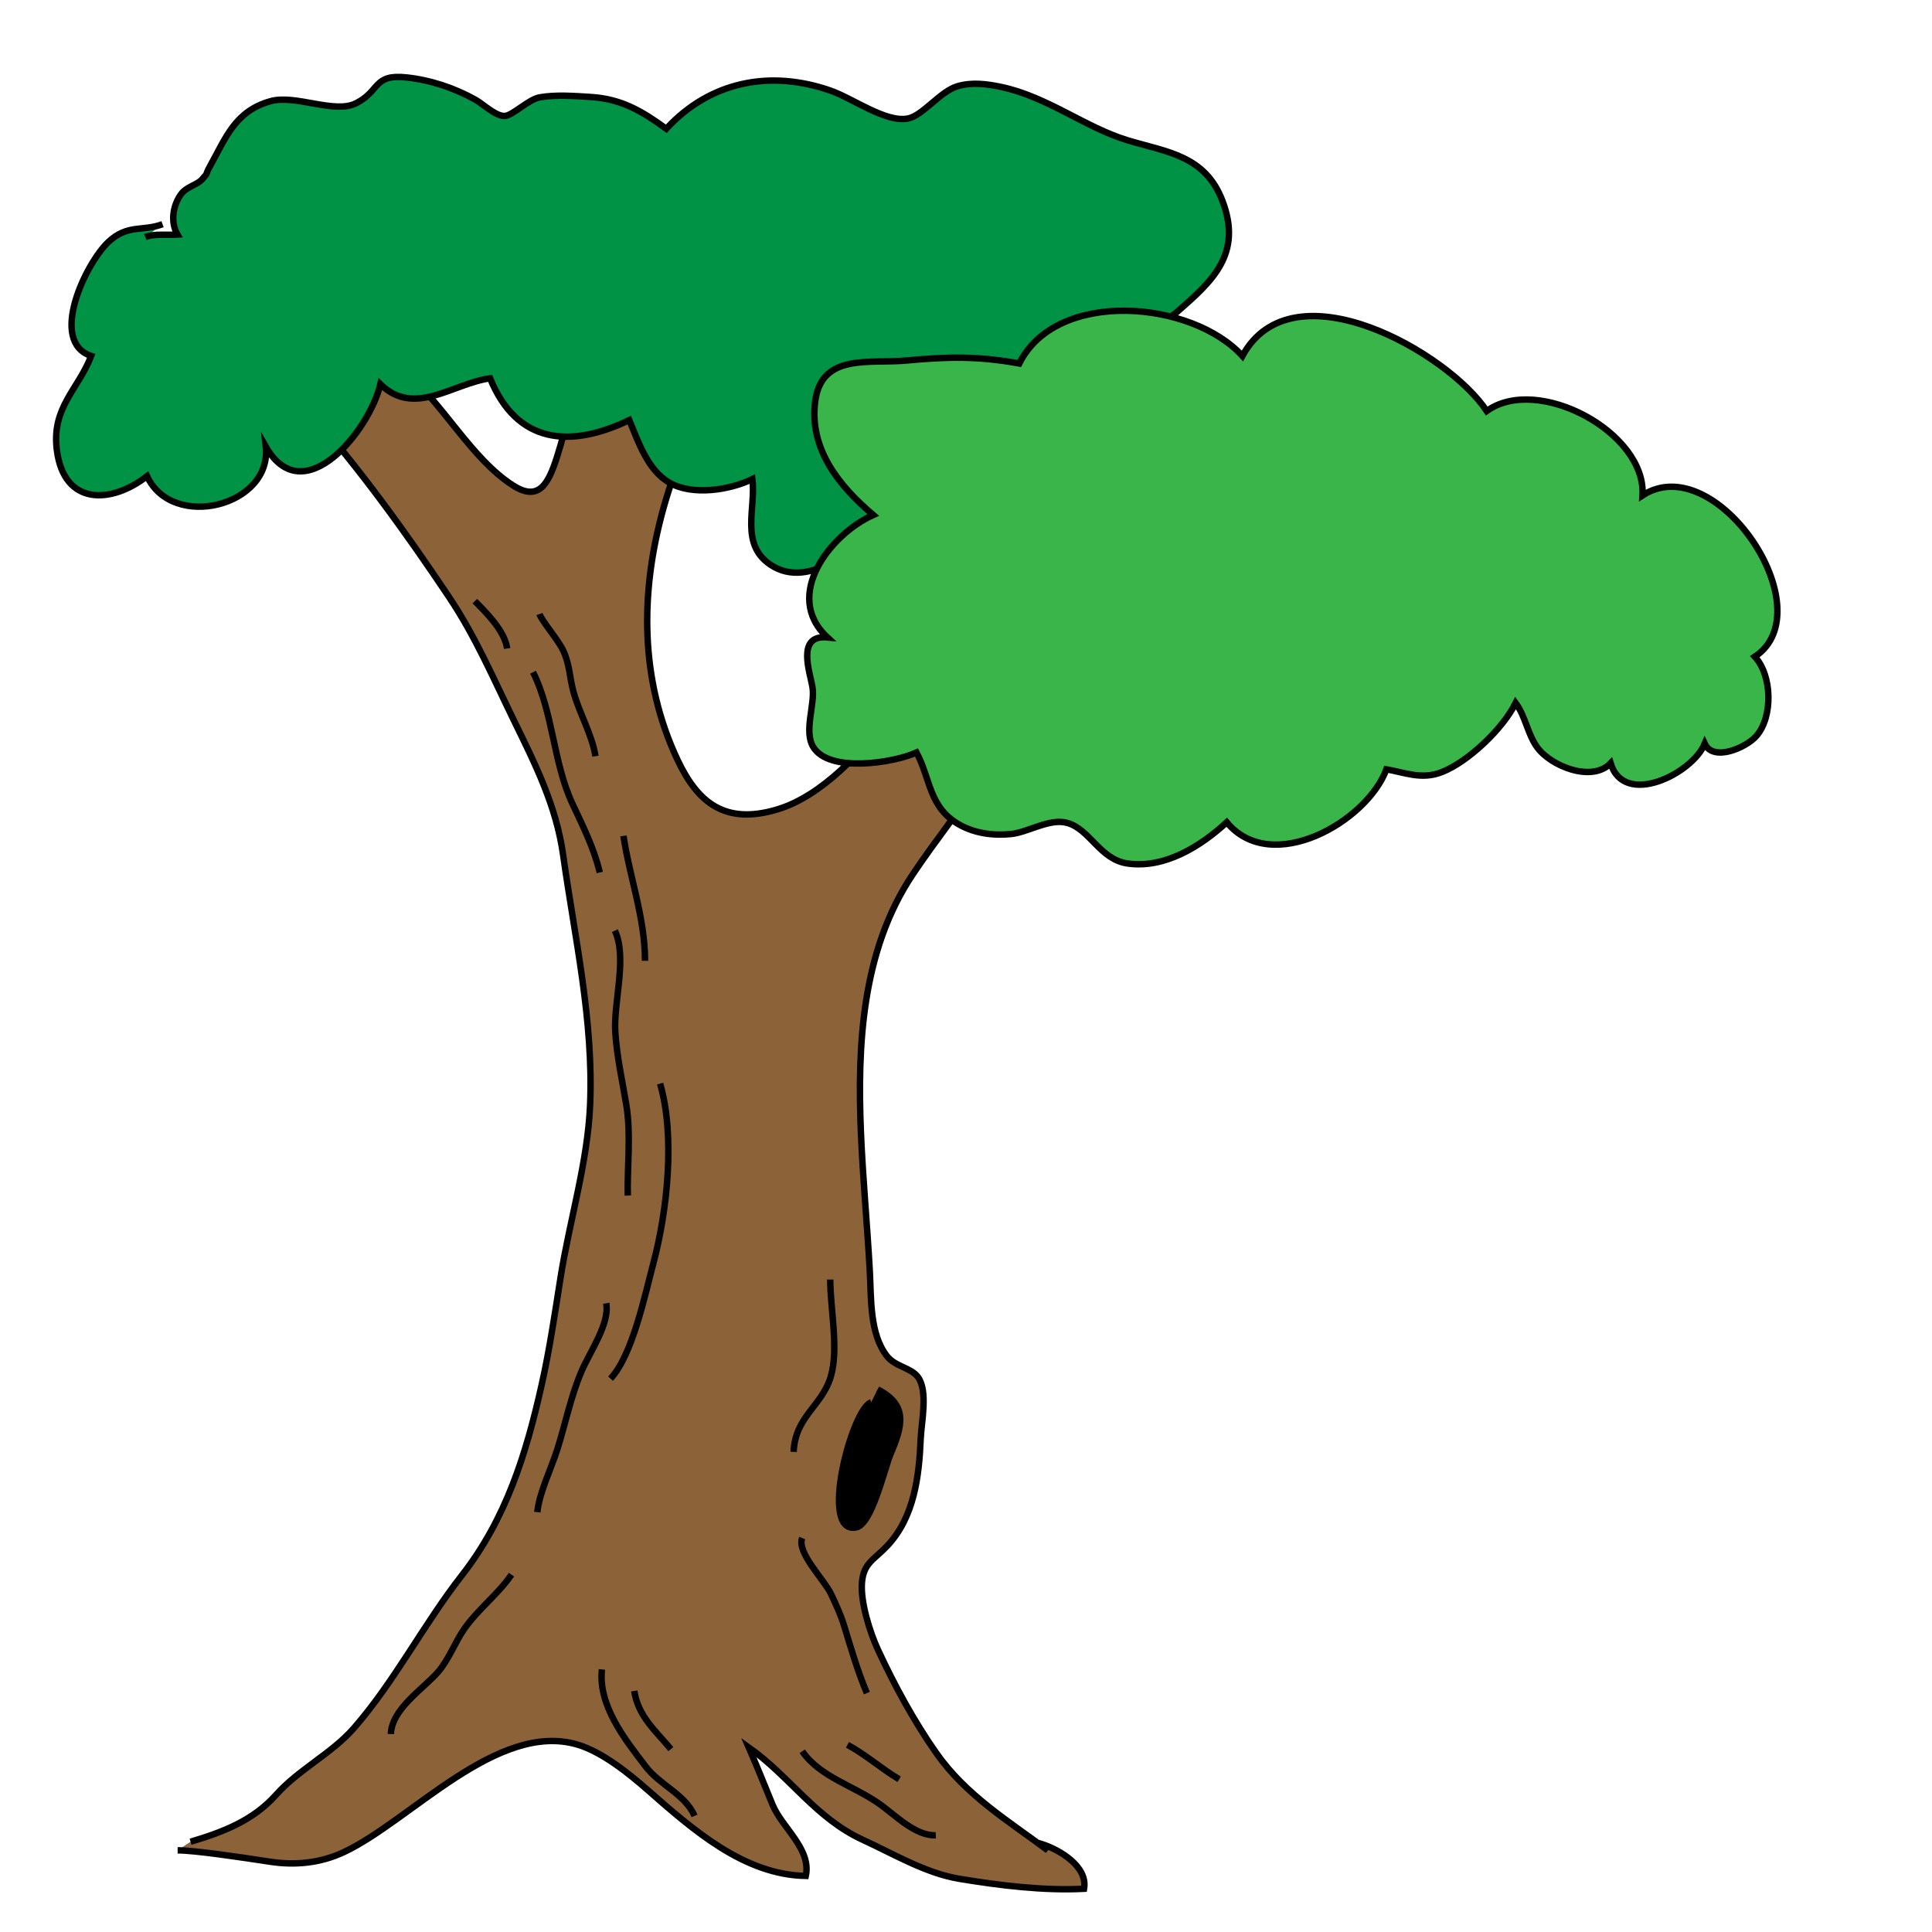 <?xml version="1.0" encoding="utf-8"?>
<!-- Generator: Adobe Illustrator 16.0.0, SVG Export Plug-In . SVG Version: 6.00 Build 0)  -->
<!DOCTYPE svg PUBLIC "-//W3C//DTD SVG 1.1 Basic//EN" "http://www.w3.org/Graphics/SVG/1.1/DTD/svg11-basic.dtd">
<svg version="1.1" baseProfile="basic" id="Layer_1"
	 xmlns="http://www.w3.org/2000/svg" xmlns:xlink="http://www.w3.org/1999/xlink" x="0px" y="0px" width="300px" height="300px"
	 viewBox="0 0 300 300" xml:space="preserve">
<path fill="#8C6239" stroke="#000000" stroke-miterlimit="10" d="M27.582,287.321c2.682,0,9.872,1.083,14.322,1.763
	c3.959,0.604,7.848,0.221,11.506-1.496c10.314-4.843,23.819-20.403,36.296-16.677c3.807,1.137,7.931,4.461,10.861,7.037
	c7.092,6.235,14.992,13.179,24.558,13.344c0.903-4.184-3.713-7.513-5.168-11.068c-1.174-2.868-2.392-5.905-3.694-8.895
	c6.384,4.518,10.365,10.979,17.709,14.354c4.806,2.208,9.754,5.19,15.007,6.059c6.229,1.029,12.996,1.871,19.355,1.548
	c0.61-3.509-3.895-6.11-6.639-6.973l1.004,1.004c-6.15-4.596-12.698-8.536-17.317-15.118c-3.479-4.959-6.492-10.518-9.039-16.002
	c-1.258-2.71-2.764-7.477-2.495-10.516c0.267-3.029,1.93-3.524,3.907-5.626c4.218-4.483,4.963-10.779,5.211-16.679
	c0.106-2.519,1.175-7.352-0.417-9.537c-1.081-1.484-3.522-1.606-4.815-3.257c-2.717-3.466-2.438-8.941-2.665-13.092
	c-0.391-7.18-1.078-14.341-1.382-21.525c-0.579-13.714,0.144-28.357,8.006-40.137c3.668-5.495,7.836-10.606,11.462-16.204
	c3.694-5.704,7.267-11.487,10.59-17.409c1.314-2.342,5.042-6.337,4.973-8.878L148.5,91c0,0.111,0,0.223,0,0.334
	c-1,7.641-5.713,13.838-10.217,19.666c-4.337,5.611-10.609,12.621-17.652,14.707c-8.041,2.382-12.275-1.047-15.412-7.691
	c-11.794-24.979,0.296-54.213,16.601-74.173L98.485,42.17c0.168,1.762-1.104,2.575-2,3.984c-2.053,3.229-3.711,6.519-5.331,9.964
	c-2.343,4.985-2.995,9.639-4.669,14.855c-1.334,4.157-2.807,6.982-6.837,4.395c-6.516-4.184-10.871-12.779-16.942-17.797
	c-3.687-3.047-9.518-10.095-14.388-10.719l-14.381,4.013c5.151,1.451,10.485,8.979,13.88,12.805
	c7.967,8.978,15.247,19.092,21.918,29.05c4.087,6.1,6.842,12.552,10.04,19.099c3.316,6.788,6.597,13.3,7.665,20.922
	c1.8,12.842,4.746,25.717,4.193,38.802c-0.379,8.971-3.19,17.964-4.6,26.896c-0.881,5.585-1.7,11.143-2.937,16.657
	c-2.399,10.691-5.498,20.713-12.378,29.526c-5.952,7.626-10.353,16.336-16.718,23.665c-3.487,4.014-8.548,6.395-12.161,10.437
	c-3.543,3.965-8.21,5.768-13.249,7.259"/>
<path stroke="#000000" stroke-miterlimit="10" d="M136.277,215.749c4.812,2.452,3.831,5.705,2.007,10.033
	c-0.956,2.27-2.877,10.914-5.352,11.396c-5.842,1.137-0.627-18.481,2.342-19.422"/>
<path fill="#009245" stroke="#000000" stroke-miterlimit="10" d="M25.241,34.812c-3.129,1.16-5.418-0.028-8.388,2.737
	c-3.504,3.262-9.377,15.473-2.694,17.721c-2.002,5.216-6.163,7.957-5.337,14.576c1.089,8.731,8.424,8.439,14.013,4.092
	c3.926,8.535,19.43,4.657,18.436-4.587c5.845,10.259,16.123-2.538,17.793-9.694c5.299,5.154,11.172-0.1,17.038-0.914
	c4.15,10.173,12.395,10.917,21.615,6.491c1.406,3.378,2.858,7.789,6.249,9.726c3.597,2.054,9.342,1.14,12.867-0.568
	c0.577,4.494-1.977,10.082,2.791,13.287c6.239,4.193,13.788-3.316,18.658-6.376c3.421,3.231,12.048-1.791,14.745-4.354
	c3.914-3.72,4.5-8.873,4.31-14.002c3.649,3.57,9.696,1.979,13.651-0.093c3.234-1.695,5.931-4.107,7.717-7.329
	c0.952-1.719,0.986-3.866,1.881-5.457c0.963-1.712,0.271,0.037,2.183-1.628c5.438-4.74,10.221-8.982,7.042-17.279
	c-2.711-7.079-8.678-7.541-14.765-9.392c-6.544-1.99-12.48-6.789-19.618-8.276c-2.257-0.471-4.52-0.757-6.76-0.1
	c-2.66,0.78-5.354,4.533-7.662,5.004c-3.425,0.7-8.548-3.106-12.038-4.325c-9.404-3.285-18.735-1.424-25.507,5.922
	c-3.731-2.709-6.92-4.623-11.646-4.929c-2.467-0.159-5.613-0.395-8.047,0.058c-1.693,0.314-4.166,2.801-5.363,2.881
	c-1.396,0.093-3.355-1.833-4.572-2.516c-3.265-1.83-6.971-3.062-10.697-3.465c-5.224-0.565-4.048,2.094-7.844,4.008
	c-3.362,1.695-9.402-1.404-13.275-0.322c-5.515,1.541-6.948,5.677-9.408,10.099c-0.889,1.599-0.107,0.788-1.256,2.066
	c-0.766,0.853-2.367,1.102-3.216,2.25c-1.321,1.787-1.693,4.378-0.579,6.3c-1.625,0.112-3.678-0.175-4.99,0.395"/>
<path fill="#39B54A" stroke="#000000" stroke-miterlimit="10" d="M192.916,55.272c-7.79-8.604-28.818-10.502-34.643,1.169
	c-6.478-1.166-11.101-1.059-17.517-0.458c-5.685,0.532-13.146-1.2-14.16,6.266c-1.019,7.504,3.798,13.288,9,17.72
	c-6.521,2.876-14.18,12.48-7.114,19.007c-4.954-0.468-2.648,5.522-2.305,7.841c0.38,2.577-1.375,6.705,0.087,9.149
	c2.458,4.108,12.486,2.491,16.053,0.882c2.225,4.156,1.894,8.527,6.653,11.206c2.401,1.351,5.269,1.734,8.019,1.456
	c2.646-0.268,6.012-2.494,8.741-1.727c3.519,0.989,5.054,5.661,9.319,6.292c5.788,0.855,11.414-2.682,15.439-6.389
	c6.981,8.41,21.8-0.112,24.791-8.229c2.946,0.519,5.475,1.661,8.617,0.432c4.072-1.593,9.487-6.732,11.451-10.734
	c1.533,2.064,1.833,4.773,3.32,6.853c2.138,2.991,8.548,5.524,11.428,2.509c2.1,6.928,12.706,1.607,14.616-3.035
	c1.314,2.873,6.472,0.607,8.048-1.232c2.579-3.01,2.411-9.392-0.269-12.281c10.893-7.235-6.063-32.461-17.442-25.038
	c0.617-9.741-16.233-18.842-24.188-13.111C224.892,54.77,200.724,40.932,192.916,55.272z"/>
<path fill="none" stroke="#000000" stroke-miterlimit="10" d="M95.475,144.512c1.977,4.202-0.234,11.158,0.068,15.768
	c0.25,3.822,1.076,7.496,1.705,11.247c0.774,4.615,0.119,10.009,0.234,14.122"/>
<path fill="none" stroke="#000000" stroke-miterlimit="10" d="M94.137,202.371c0.56,3.162-2.517,7.486-3.818,10.515
	c-1.695,3.947-2.507,8.169-3.799,12.227c-0.974,3.059-2.775,6.652-3.086,9.7"/>
<path fill="none" stroke="#000000" stroke-miterlimit="10" d="M102.499,168.258c2.369,8.16,1.129,19.742-1.053,27.928
	c-1.325,4.971-3.229,14.225-6.64,17.892"/>
<path fill="none" stroke="#000000" stroke-miterlimit="10" d="M82.766,104.378c3.098,6.144,3.156,14.08,6.103,20.384
	c1.647,3.523,3.395,7.017,4.265,10.719"/>
<path fill="none" stroke="#000000" stroke-miterlimit="10" d="M73.736,93.341c1.837,1.853,4.62,4.626,5.017,7.358"/>
<path fill="none" stroke="#000000" stroke-miterlimit="10" d="M83.769,95.348c0.386,1.105,2.799,3.861,3.638,5.573
	c1.062,2.169,1.029,4.273,1.632,6.476c0.922,3.372,2.882,6.627,3.426,10.025"/>
<path fill="none" stroke="#000000" stroke-miterlimit="10" d="M96.812,129.796c0.959,6.433,3.345,12.704,3.345,19.398"/>
<path fill="none" stroke="#000000" stroke-miterlimit="10" d="M79.421,244.512c-2.111,3.086-5.133,5.3-7.291,8.37
	c-1.471,2.092-2.422,4.783-4.072,6.696c-2.303,2.668-7.213,5.729-7.366,9.683"/>
<path fill="none" stroke="#000000" stroke-miterlimit="10" d="M93.468,259.228c-0.616,5.596,3.581,10.871,6.771,15.048
	c2.278,2.982,6.13,4.313,7.61,7.694"/>
<path fill="none" stroke="#000000" stroke-miterlimit="10" d="M98.485,262.572c0.621,3.989,3.361,6.213,5.686,9.029"/>
<path fill="none" stroke="#000000" stroke-miterlimit="10" d="M124.572,271.937c2.788,4.046,8.116,5.379,12.132,8.277
	c2.356,1.7,5.477,4.902,8.604,4.766"/>
<path fill="none" stroke="#000000" stroke-miterlimit="10" d="M131.595,270.934c2.787,1.493,5.267,3.714,8.027,5.351"/>
<path fill="none" stroke="#000000" stroke-miterlimit="10" d="M128.92,198.692c0,4.577,1.36,10.759,0.082,15.063
	c-1.367,4.605-5.535,6.17-5.768,11.692"/>
<path fill="none" stroke="#000000" stroke-miterlimit="10" d="M124.572,238.826c-0.93,2.188,3.426,6.487,4.455,8.661
	c0.716,1.514,1.499,3.198,1.992,4.792c1.153,3.73,2.092,7.077,3.587,10.627"/>
<g>
</g>
<g>
</g>
<g>
</g>
<g>
</g>
<g>
</g>
<g>
</g>
<g>
</g>
<g>
</g>
<g>
</g>
<g>
</g>
<g>
</g>
<g>
</g>
<g>
</g>
<g>
</g>
<g>
</g>
</svg>
